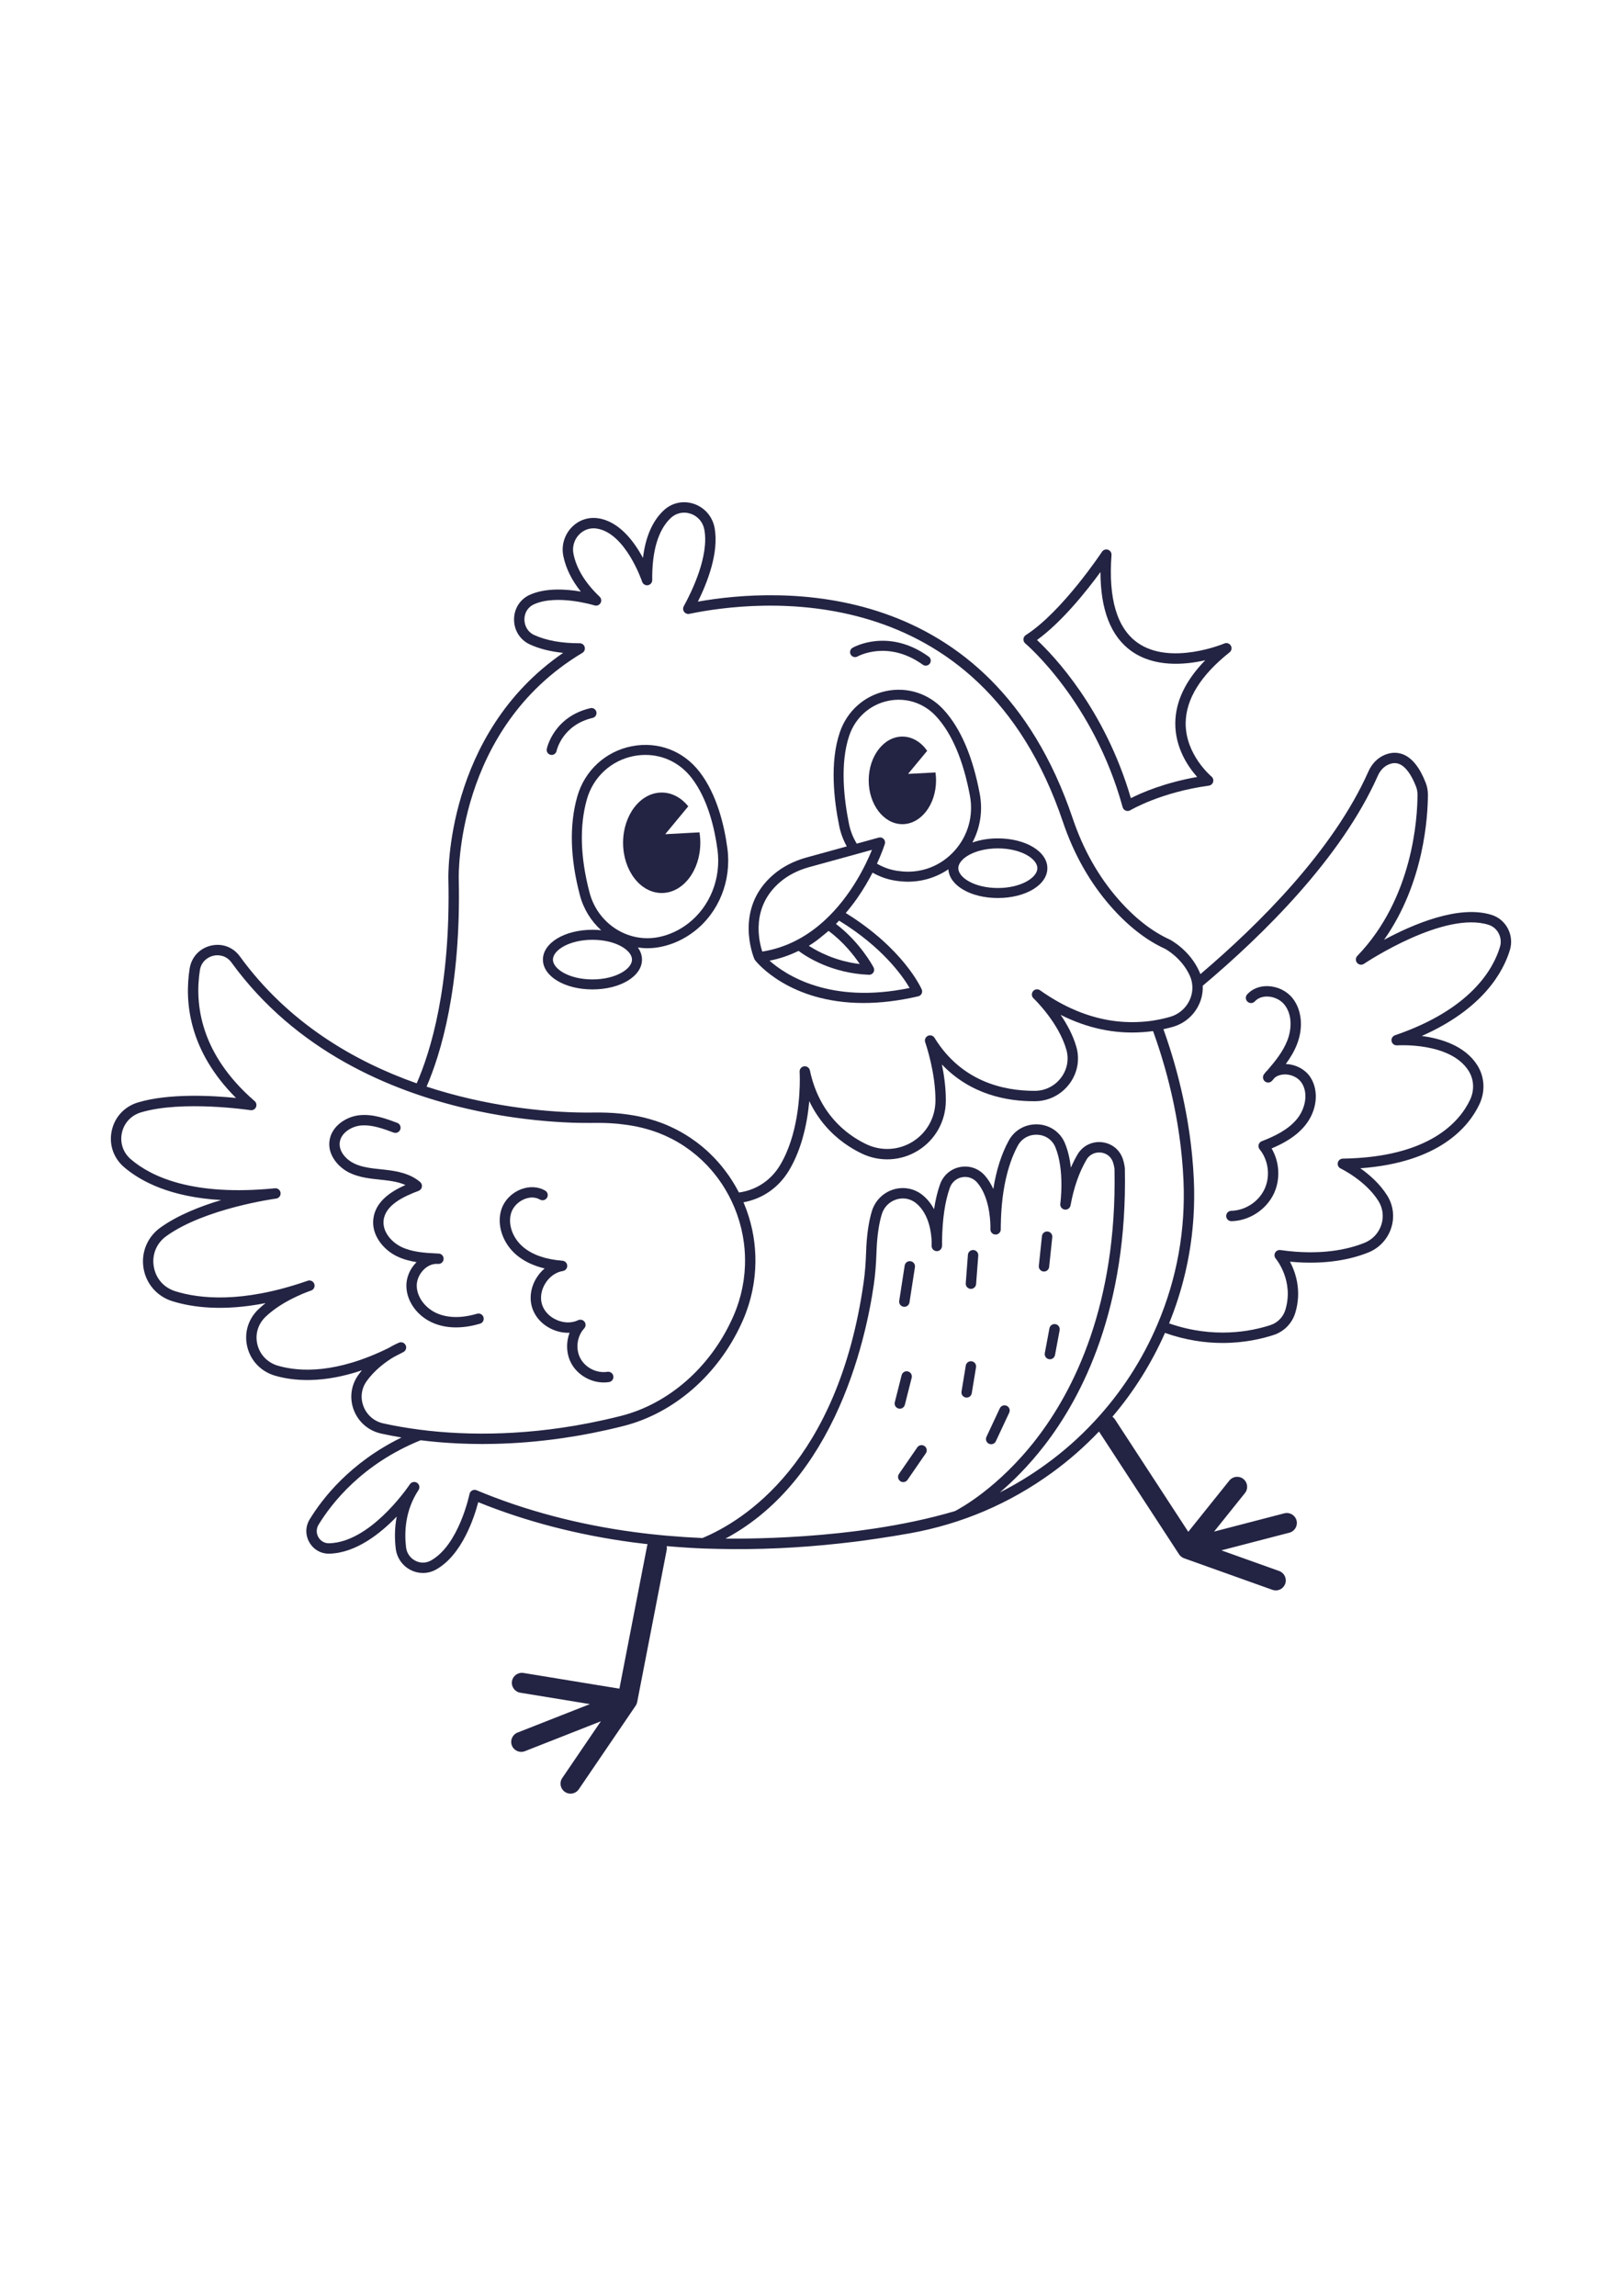 <?xml version="1.0" encoding="utf-8"?>
<!-- Generator: Adobe Illustrator 27.5.0, SVG Export Plug-In . SVG Version: 6.00 Build 0)  -->
<svg xmlns="http://www.w3.org/2000/svg" xmlns:xlink="http://www.w3.org/1999/xlink" viewBox="0 0 500 500" width="595" height="842" preserveAspectRatio="xMidYMid meet" data-scaled="true">
<g id="BACKGROUND">
	<rect style="fill:#FFFFFF;" width="500" height="500"/>
</g>
<g id="OBJECTS">
	<g>
		<path style="fill:#232343;" d="M465.447,188.986c1.368-4.519-1.128-9.357-5.565-10.784c-10.12-3.236-24.357,2.881-33.235,7.663
			c12.406-17.573,13.511-38.217,13.521-44.763c0-1.246-0.226-2.465-0.674-3.63c-1.801-4.626-4.102-7.555-6.837-8.706
			c-1.832-0.772-3.853-0.731-5.827,0.111c-2.162,0.904-3.934,2.708-4.993,5.081c-10.786,24.304-33.717,47.117-51.804,62.483
			c-0.089-0.241-0.181-0.482-0.286-0.719c-2.977-6.721-8.885-9.807-9.202-9.968c-5.473-2.488-10.798-6.665-15.827-12.415
			c-6.098-6.973-10.818-15.34-14.031-24.87c-25.365-75.115-91.142-71.169-115.551-66.832c3.037-6.129,6.517-15.228,5.147-22.73
			c-0.639-3.496-3.119-6.345-6.474-7.435c-3.306-1.075-6.782-0.281-9.299,2.12c-3.42,3.262-5.532,8.151-6.308,14.583
			c-2.681-5.005-7.298-11.297-13.88-12.24c-3.053-0.438-6.035,0.613-8.177,2.881c-2.198,2.327-3.132,5.591-2.497,8.731
			c0.765,3.786,2.576,7.468,5.4,10.994c-4.413-0.763-10.804-1.235-15.749,1c-2.979,1.347-4.832,4.251-4.837,7.577
			c-0.004,3.384,1.878,6.344,4.912,7.725c2.921,1.33,6.348,2.192,10.232,2.579c-36.445,25.026-35.4,69.143-35.385,69.585
			c0.754,33.333-5.541,53.447-9.772,63.084c-19.223-6.781-39.601-18.601-54.52-39.143c-2.077-2.859-5.507-4.117-8.95-3.287
			c-3.473,0.838-5.971,3.548-6.521,7.072c-1.61,10.323-0.259,25.301,14.3,39.863c-7.163-0.724-20.593-1.505-30.222,1.379
			c-4.173,1.249-7.199,4.521-8.096,8.752c-0.89,4.201,0.537,8.386,3.817,11.196c5.195,4.45,14.326,9.234,29.927,10.138
			c-6.373,1.895-13.405,4.648-18.775,8.511c-3.968,2.855-5.949,7.622-5.17,12.443c0.78,4.828,4.169,8.736,8.843,10.197
			c6.085,1.902,15.544,3.211,28.781,0.606c-0.802,0.628-1.58,1.301-2.314,2.015c-3.119,3.036-4.352,7.354-3.3,11.548
			c1.074,4.282,4.276,7.576,8.566,8.813c5.824,1.679,14.722,2.397,26.758-1.662c-0.396,0.476-0.782,0.973-1.153,1.492
			c-2.233,3.125-2.74,7.146-1.356,10.757c1.408,3.674,4.539,6.377,8.375,7.228c1.839,0.408,3.963,0.828,6.337,1.226
			c-15.834,7.71-24.446,18.878-28.309,25.224c-1.35,2.219-1.379,4.883-0.077,7.126c1.296,2.234,3.639,3.543,6.191,3.452
			c8.123-0.224,15.611-6.134,20.723-11.435c-0.722,3.713-0.637,7.162-0.303,9.9c0.34,2.82,2.052,5.276,4.581,6.57
			c1.197,0.613,2.498,0.919,3.796,0.919c1.372,0,2.739-0.342,3.975-1.023c8.088-4.46,11.865-16.191,13.071-20.802
			c14.623,5.934,30.618,10.097,47.577,12.381c1.528,0.207,3.084,0.392,4.648,0.569c-0.075,0.183-0.135,0.376-0.174,0.577
			l-8.531,43.951l-29.575-4.841c-1.684-0.269-3.265,0.866-3.54,2.545c-0.275,1.68,0.864,3.265,2.544,3.54l21.47,3.514l-22.298,8.77
			c-1.584,0.623-2.363,2.413-1.74,3.997c0.623,1.584,2.412,2.362,3.997,1.741l23.425-9.214l-11.9,17.482
			c-0.958,1.408-0.594,3.325,0.814,4.283c0.531,0.362,1.134,0.535,1.732,0.535c0.986,0,1.955-0.472,2.551-1.348l17.523-25.743
			c0.016-0.023,0.026-0.049,0.041-0.072c0.042-0.066,0.079-0.135,0.116-0.205c0.046-0.085,0.09-0.17,0.127-0.258
			c0.028-0.066,0.052-0.134,0.076-0.203c0.034-0.101,0.064-0.202,0.088-0.305c0.008-0.036,0.023-0.068,0.03-0.105l9.1-46.889
			c0.077-0.395,0.069-0.785-0.002-1.158c3.787,0.332,7.652,0.585,11.572,0.748c0.097,0.004,0.196,0.004,0.294,0.007
			c0.783,0.03,2.243,0.076,4.262,0.108c12.111,0.273,24.559-0.29,37.229-1.687c1.34-0.143,2.696-0.3,4.061-0.466
			c0.82-0.102,1.639-0.204,2.461-0.312c1.548-0.204,3.108-0.425,4.675-0.662c3.473-0.511,6.955-1.061,10.453-1.694
			c15.947-2.88,30.659-9.152,43.723-18.641c5.196-3.754,10.067-8.041,14.531-12.721l24.683,37.843
			c0.003,0.004,0.007,0.008,0.01,0.012c0.119,0.18,0.26,0.343,0.414,0.495c0.037,0.036,0.075,0.07,0.113,0.104
			c0.144,0.129,0.299,0.246,0.467,0.346c0.02,0.012,0.038,0.027,0.058,0.038c0.153,0.087,0.313,0.163,0.482,0.223l27.232,9.73
			c0.343,0.122,0.693,0.181,1.038,0.181c1.265,0,2.452-0.786,2.903-2.046c0.573-1.604-0.263-3.367-1.865-3.94l-17.806-6.362
			l20.958-5.447c1.648-0.427,2.636-2.111,2.207-3.759c-0.428-1.648-2.113-2.641-3.759-2.208l-21.657,5.628l9.514-11.87
			c1.065-1.329,0.851-3.268-0.478-4.333c-1.329-1.065-3.267-0.851-4.333,0.478l-12.661,15.796l-22.614-34.67
			c-0.211-0.323-0.476-0.585-0.77-0.799c6.649-7.814,12.074-16.486,16.202-25.832c6.466,2.284,12.497,3.099,17.755,3.099
			c6.766,0,12.258-1.316,15.766-2.469c3.2-1.042,5.693-3.607,6.668-6.864c2.026-6.781,0.073-12.447-1.657-15.721
			c11.339,1.088,19.335-0.885,24.183-2.843c3.345-1.349,5.904-4.092,7.019-7.525c1.096-3.372,0.652-7.018-1.217-10.004
			c-2.316-3.695-5.604-6.519-8.296-8.412c24.487-1.773,33.469-12.898,36.685-19.672c1.884-3.945,1.66-8.447-0.601-12.046
			c-3.853-6.115-11.361-8.302-17.152-9.049C457.333,207.074,463.473,195.535,465.447,188.986z M144.891,234.833
			c-4.586-1.061-9.083-2.313-13.396-3.727c4.347-10.016,10.68-30.565,9.92-64.187c-0.014-0.458-1.042-46.088,38.098-69.487
			c0.618-0.369,0.913-1.107,0.72-1.801c-0.193-0.694-0.796-1.169-1.546-1.172c-5.532,0.019-10.275-0.834-13.992-2.527
			c-2.243-1.021-3.04-3.154-3.038-4.809c0.003-2.087,1.107-3.83,2.956-4.666c7.093-3.207,18.532,0.303,18.647,0.339
			c0.71,0.222,1.48-0.076,1.856-0.716c0.377-0.641,0.262-1.458-0.277-1.97c-4.43-4.21-7.142-8.65-8.061-13.195
			c-0.429-2.123,0.202-4.329,1.687-5.901c1.42-1.503,3.386-2.199,5.398-1.911c8.965,1.285,14.032,16.247,14.082,16.398
			c0.248,0.749,1.004,1.205,1.785,1.074c0.778-0.131,1.344-0.81,1.333-1.599c-0.123-8.831,1.83-15.425,5.65-19.068
			c1.652-1.576,3.934-2.098,6.102-1.393c2.269,0.737,3.883,2.594,4.316,4.968c1.49,8.157-3.947,19.208-6.354,23.58
			c-0.301,0.547-0.256,1.219,0.115,1.721c0.37,0.503,1,0.74,1.611,0.616c20.498-4.257,89.382-12.21,115.148,64.091
			c3.348,9.93,8.278,18.662,14.654,25.954c5.332,6.094,11.022,10.542,16.84,13.187c0.051,0.027,5.168,2.731,7.671,8.382
			c0.354,0.808,0.586,1.648,0.686,2.499c0,0.003,0.001,0.007,0.001,0.01c0.557,4.457-2.345,8.782-6.753,10.061
			c-1.456,0.426-2.98,0.775-4.552,1.039c-1.351,0.247-2.793,0.419-4.301,0.511c-6.652,0.455-13.258-0.652-19.747-3.299
			c-0.176-0.072-0.352-0.154-0.528-0.228c-0.471-0.198-0.942-0.396-1.412-0.611c-3.234-1.478-6.437-3.34-9.598-5.584
			c-0.685-0.484-1.626-0.36-2.159,0.286c-0.534,0.647-0.478,1.595,0.127,2.174c0.319,0.305,7.821,7.548,10.164,15.94
			c0.821,2.945,0.216,6.058-1.66,8.541c-1.931,2.556-4.859,4.032-8.034,4.05c-0.074,0-0.147,0-0.222,0
			c-9.497,0-22.46-2.861-30.751-16.343c-0.427-0.695-1.309-0.954-2.046-0.605c-0.737,0.349-1.094,1.2-0.827,1.971
			c0.328,0.948,3.202,9.51,3.163,18.018c-0.027,5.182-2.653,9.901-7.024,12.623c-4.362,2.716-9.745,2.992-14.394,0.738
			c-6.334-3.073-14.474-9.505-17.294-22.707c-0.175-0.82-0.954-1.368-1.785-1.25c-0.311,0.043-0.591,0.174-0.815,0.365
			c-0.374,0.318-0.595,0.802-0.561,1.325v0c0,0,0,0,0,0c0.002,0.037,0.053,0.872,0.057,2.279c0.013,5.024-0.574,17.329-6.112,26.541
			c-0.335,0.556-0.698,1.084-1.08,1.592c-0.028,0.038-0.055,0.077-0.083,0.114c-0.369,0.482-0.762,0.938-1.172,1.374
			c-0.049,0.052-0.096,0.106-0.146,0.158c-0.404,0.419-0.828,0.814-1.267,1.187c-0.064,0.054-0.127,0.11-0.192,0.163
			c-0.439,0.362-0.894,0.701-1.364,1.017c-0.072,0.048-0.145,0.096-0.217,0.144c-0.474,0.308-0.963,0.594-1.465,0.853
			c-0.074,0.038-0.149,0.074-0.223,0.111c-0.512,0.255-1.035,0.487-1.572,0.69c-0.067,0.025-0.135,0.048-0.202,0.072
			c-0.553,0.201-1.116,0.379-1.692,0.524c-0.048,0.012-0.097,0.021-0.145,0.033c-0.601,0.146-1.212,0.265-1.834,0.347
			c-0.001,0-0.003,0-0.004,0c-0.05-0.098-0.093-0.198-0.144-0.295c-0.178-0.34-0.373-0.666-0.558-1
			c-0.124-0.224-0.247-0.449-0.375-0.671c-0.229-0.397-0.464-0.789-0.704-1.177c-0.16-0.26-0.324-0.517-0.49-0.773
			c-0.234-0.363-0.468-0.726-0.711-1.081c-0.207-0.302-0.424-0.597-0.638-0.893c-0.353-0.489-0.714-0.971-1.085-1.444
			c-0.284-0.362-0.568-0.724-0.863-1.076c-0.207-0.248-0.42-0.489-0.632-0.731c-0.299-0.343-0.602-0.682-0.911-1.016
			c-0.199-0.214-0.398-0.426-0.6-0.636c-0.383-0.397-0.774-0.785-1.171-1.167c-0.136-0.131-0.268-0.265-0.406-0.394
			c-1.138-1.068-2.331-2.071-3.573-3.011c-0.09-0.068-0.182-0.135-0.272-0.202c-0.561-0.418-1.132-0.823-1.712-1.213
			c-0.075-0.051-0.15-0.102-0.225-0.152c-1.956-1.3-4.018-2.444-6.173-3.417c-0.188-0.085-0.377-0.166-0.566-0.249
			c-0.24-0.104-0.477-0.216-0.719-0.316c-0.332-0.141-0.671-0.267-1.008-0.398c-0.105-0.041-0.21-0.084-0.315-0.124
			c-0.606-0.229-1.212-0.443-1.815-0.634c-0.594-0.196-1.196-0.373-1.801-0.545c-1.148-0.33-2.32-0.633-3.533-0.869
			c-1.814-0.358-3.75-0.645-5.755-0.853c0,0,0,0-0.001,0c-0.001,0-0.003,0-0.004-0.001c-0.016-0.002-0.034-0.003-0.05-0.004
			c-0.559-0.057-1.132-0.105-1.715-0.146c-0.182-0.013-0.371-0.022-0.556-0.033c-0.433-0.027-0.872-0.051-1.321-0.069
			c-0.211-0.009-0.427-0.015-0.642-0.022c-0.445-0.014-0.898-0.024-1.359-0.031c-0.221-0.003-0.442-0.006-0.666-0.007
			c-0.156-0.001-0.304-0.005-0.462-0.005c-0.482,0-0.973,0.004-1.474,0.012c-0.002,0-0.004,0-0.006,0c-0.007,0-0.014,0-0.021,0
			c-0.25,0.004-0.536,0.007-0.823,0.009c-0.24,0.002-0.493,0.003-0.759,0.003c-0.153,0-0.307,0-0.467,0
			c-0.772-0.003-1.642-0.013-2.603-0.035c-0.018,0-0.037-0.001-0.055-0.001c-0.617-0.015-1.272-0.035-1.961-0.06
			c-0.05-0.002-0.1-0.004-0.15-0.006c-0.623-0.024-1.277-0.053-1.955-0.088c-0.121-0.006-0.239-0.012-0.362-0.018
			c-0.333-0.018-0.674-0.037-1.02-0.058c-0.486-0.029-0.977-0.06-1.487-0.095c-0.219-0.015-0.446-0.033-0.669-0.049
			c-0.588-0.043-1.184-0.089-1.8-0.141c-0.069-0.006-0.135-0.011-0.204-0.017C161.882,237.971,153.789,236.885,144.891,234.833z
			 M112.049,329.638c-1.013-2.644-0.659-5.47,0.972-7.751c2.569-3.596,6.025-6.064,8.414-7.477c0.961-0.476,1.94-0.981,2.933-1.515
			c0.749-0.403,1.051-1.322,0.688-2.091c-0.363-0.769-1.264-1.117-2.051-0.799c-0.126,0.052-1.405,0.584-3.206,1.646
			c-16.107,7.925-27.364,7.414-34.1,5.471c-3.182-0.917-5.556-3.353-6.349-6.517c-0.772-3.076,0.136-6.245,2.428-8.478
			c4.766-4.64,11.905-7.386,13.679-8.02c0.147-0.051,0.294-0.102,0.441-0.154c0.828-0.289,1.269-1.19,0.989-2.021
			c-0.279-0.831-1.176-1.279-2.01-1.01c-0.053,0.017-0.272,0.089-0.626,0.217c-19.644,6.735-32.7,5.37-40.216,3.023
			c-3.563-1.114-6.045-3.976-6.64-7.655c-0.594-3.671,0.857-7.161,3.88-9.336c11.948-8.595,33.617-11.531,33.834-11.56
			c0.866-0.113,1.48-0.901,1.38-1.769c-0.1-0.868-0.882-1.502-1.747-1.408c-25.165,2.497-38.037-3.481-44.406-8.938
			c-2.377-2.036-3.412-5.065-2.768-8.103c0.65-3.068,2.849-5.442,5.884-6.351c12.746-3.815,33.548-0.712,33.756-0.68
			c0.7,0.104,1.394-0.264,1.693-0.911c0.299-0.646,0.134-1.412-0.404-1.879c-16.869-14.634-18.49-30.017-16.881-40.345
			c0.413-2.653,2.395-4.04,4.11-4.455c1.695-0.408,4.057-0.082,5.61,2.057c19.835,27.311,48.973,39.609,72.777,45.107
			c0.019,0.004,0.037,0.009,0.056,0.014c0.039,0.009,0.076,0.016,0.115,0.025c2.145,0.493,4.246,0.931,6.293,1.32
			c0.132,0.025,0.265,0.051,0.396,0.076c0.901,0.169,1.791,0.328,2.67,0.478c0.272,0.047,0.542,0.092,0.812,0.137
			c0.775,0.129,1.545,0.253,2.3,0.369c0.397,0.061,0.784,0.116,1.175,0.173c0.378,0.055,0.753,0.109,1.126,0.16
			c0.904,0.126,1.789,0.242,2.659,0.35c0.059,0.007,0.12,0.015,0.179,0.022c9.158,1.123,16.322,1.271,20.161,1.236
			c0.255-0.002,0.497-0.004,0.72-0.008c0.015,0,0.035,0,0.05-0.001c0.046-0.001,0.089,0,0.135-0.001
			c2.534-0.037,4.781,0.038,6.853,0.215c0.294,0.025,0.596,0.046,0.882,0.075c0.054,0.006,0.105,0.014,0.159,0.02
			c1.807,0.191,3.593,0.456,5.311,0.795c1.114,0.22,2.206,0.499,3.287,0.806c0.492,0.142,0.989,0.277,1.469,0.438
			c0.055,0.017,0.109,0.038,0.164,0.055c0.582,0.191,1.161,0.388,1.732,0.605c0.073,0.028,0.144,0.058,0.217,0.086
			c0.56,0.216,1.112,0.447,1.66,0.687c0.177,0.077,0.354,0.154,0.53,0.234c0.597,0.271,1.189,0.553,1.771,0.852
			c0.038,0.019,0.077,0.037,0.114,0.057c1.341,0.694,2.641,1.46,3.894,2.296c0.032,0.021,0.062,0.043,0.094,0.064
			c0.562,0.377,1.114,0.77,1.657,1.175c0.103,0.077,0.205,0.155,0.307,0.232c0.478,0.363,0.947,0.738,1.408,1.122
			c0.114,0.095,0.229,0.187,0.341,0.283c0.49,0.417,0.971,0.846,1.442,1.286c0.06,0.057,0.124,0.11,0.184,0.167
			c0.512,0.484,1.012,0.984,1.5,1.496c0.167,0.175,0.327,0.357,0.491,0.535c0.304,0.329,0.605,0.662,0.898,1.002
			c0.217,0.252,0.43,0.509,0.641,0.766c0.225,0.274,0.448,0.551,0.667,0.832c0.229,0.294,0.457,0.589,0.679,0.89
			c0.181,0.245,0.356,0.496,0.533,0.746c0.237,0.336,0.476,0.67,0.704,1.014c0.06,0.091,0.116,0.185,0.175,0.276
			c0.567,0.871,1.102,1.767,1.607,2.684c0.075,0.136,0.154,0.27,0.227,0.408c0.239,0.445,0.467,0.898,0.691,1.354
			c0.079,0.159,0.157,0.319,0.234,0.479c0.271,0.566,0.528,1.137,0.772,1.712c0.064,0.15,0.127,0.3,0.189,0.451
			c0.238,0.577,0.463,1.159,0.675,1.743c0.05,0.139,0.1,0.278,0.148,0.417c0.212,0.606,0.412,1.216,0.597,1.829
			c0.034,0.112,0.066,0.224,0.099,0.335c0.188,0.645,0.363,1.293,0.52,1.945c0.018,0.075,0.035,0.151,0.053,0.226
			c0.161,0.687,0.308,1.376,0.435,2.068c0.007,0.04,0.014,0.079,0.021,0.119c0.131,0.724,0.244,1.449,0.337,2.177
			c0.001,0.01,0.002,0.02,0.004,0.03c0.286,2.259,0.391,4.535,0.314,6.808c0,0.011-0.001,0.022-0.002,0.033
			c-0.026,0.74-0.071,1.48-0.136,2.219c-0.005,0.062-0.014,0.123-0.02,0.184c-0.063,0.687-0.141,1.372-0.237,2.056
			c-0.021,0.148-0.049,0.295-0.072,0.442c-0.091,0.597-0.188,1.194-0.305,1.788c-0.056,0.285-0.126,0.568-0.188,0.852
			c-0.099,0.458-0.196,0.916-0.311,1.371c-0.127,0.5-0.273,0.996-0.418,1.492c-0.07,0.242-0.132,0.486-0.206,0.726
			c-0.472,1.513-1.029,3.009-1.674,4.482c-0.062,0.141-0.125,0.28-0.188,0.42l-0.207,0.458
			c-6.843,14.991-19.625,26.156-34.193,29.868c-1.506,0.383-2.992,0.735-4.467,1.07c-0.265,0.061-0.531,0.121-0.795,0.18
			c-3.045,0.679-6.024,1.264-8.927,1.759c-0.086,0.015-0.172,0.03-0.258,0.044c-10.639,1.798-20.284,2.432-28.648,2.417
			c-0.118,0-0.234-0.001-0.351-0.001c-2.219-0.009-4.344-0.064-6.375-0.155c-0.241-0.011-0.48-0.022-0.719-0.034
			c-0.844-0.042-1.672-0.089-2.48-0.142c-0.133-0.009-0.27-0.016-0.401-0.025c-0.895-0.061-1.763-0.13-2.613-0.204
			c-0.238-0.021-0.474-0.042-0.709-0.063c-0.802-0.073-1.592-0.149-2.352-0.231c-0.039-0.004-0.08-0.008-0.118-0.012
			c-0.906-0.098-1.782-0.202-2.625-0.31c-0.003,0-0.006,0-0.008,0c-4.569-0.579-8.442-1.297-11.516-1.979
			C115.346,334.27,113.073,332.307,112.049,329.638z M288.729,281.807c0.85,0.047,1.591-0.633,1.649-1.495
			c0.006-0.093,0.039-0.662,0.014-1.549c0.099-6.767,0.906-12.308,2.403-16.485c0.614-1.715,2.035-2.933,3.801-3.259
			c1.738-0.322,3.475,0.297,4.64,1.656c3.566,4.159,4.028,10.897,4.071,13.385c-0.003,0.342-0.005,0.687-0.005,1.033
			c0,0.869,0.694,1.58,1.563,1.6c0.012,0,0.024,0,0.037,0c0.852,0,1.557-0.67,1.596-1.526c0.004-0.083,0.022-0.537,0.01-1.258
			c0.164-12.667,2.936-20.385,5.274-24.664c1.188-2.175,3.504-3.45,6.028-3.311c2.507,0.132,4.564,1.558,5.504,3.815
			c2.948,7.075,1.549,17.345,1.535,17.447c-0.121,0.863,0.47,1.664,1.328,1.802c0.868,0.14,1.674-0.437,1.828-1.292
			c0.992-5.458,2.643-10.189,4.906-14.064c1.096-1.878,3.014-2.382,4.437-2.221c1.812,0.2,3.221,1.347,3.769,3.068
			c0.361,1.132,0.436,2.034,0.439,2.034c0.834,41.834-12.613,68.277-24.041,83.089c-11.787,15.279-23.911,21.683-25.158,22.315
			c-8.01,2.373-16.408,4.092-24.598,5.337c-1.625,0.24-3.249,0.476-4.868,0.689c-0.738,0.097-1.472,0.19-2.204,0.28
			c-1.386,0.172-2.767,0.325-4.149,0.477c-14.556,1.553-27.452,1.751-34.91,1.694c14.01-7.499,25.3-20.049,33.619-37.403
			c7.79-16.249,10.953-32.739,12.145-41.121c0.407-2.863,0.664-6.013,0.786-9.63c0.161-4.818,0.717-8.806,1.653-11.855
			c0.674-2.198,2.388-3.9,4.583-4.552c2.138-0.634,4.339-0.185,6.038,1.233c4.05,3.379,4.666,9.334,4.738,11.852
			c-0.005,0.423-0.008,0.85-0.008,1.281C287.182,281.072,287.867,281.779,288.729,281.807z M322.376,347.523
			c-4.523,3.285-9.253,6.165-14.164,8.648c4.156-3.542,8.941-8.285,13.718-14.453c11.797-15.233,25.681-42.389,24.822-85.332
			c-0.008-0.132-0.095-1.33-0.586-2.87c-0.929-2.916-3.407-4.938-6.466-5.276c-3.09-0.345-5.987,1.109-7.552,3.787
			c-0.741,1.269-1.42,2.619-2.037,4.046c-0.295-2.54-0.854-5.179-1.844-7.556c-1.404-3.37-4.58-5.584-8.288-5.78
			c-3.781-0.19-7.221,1.707-9.004,4.973c-2.271,4.157-3.866,9.159-4.775,14.949c-0.649-1.441-1.477-2.834-2.536-4.068
			c-1.916-2.233-4.778-3.253-7.648-2.718c-2.9,0.535-5.23,2.526-6.233,5.325c-0.798,2.229-1.414,4.794-1.846,7.68
			c-0.835-1.543-1.95-3.019-3.436-4.259c-2.5-2.086-5.86-2.777-8.998-1.843c-3.224,0.957-5.74,3.455-6.73,6.68
			c-1.018,3.319-1.621,7.588-1.791,12.686c-0.117,3.501-0.365,6.538-0.756,9.288c-7.906,55.598-37.14,73.572-49.702,78.798
			c-7.283-0.323-14.38-0.94-21.097-1.849c-17.357-2.337-33.677-6.67-48.509-12.878c-0.44-0.185-0.943-0.163-1.367,0.062
			c-0.423,0.224-0.724,0.626-0.819,1.096c-0.032,0.158-3.277,15.741-11.927,20.51c-1.492,0.825-3.229,0.847-4.767,0.058
			c-1.58-0.809-2.65-2.344-2.863-4.108c-0.559-4.577-0.346-11.361,3.841-17.692c0.485-0.734,0.287-1.721-0.443-2.211
			c-0.273-0.184-0.583-0.271-0.889-0.271c-0.512,0-1.015,0.246-1.325,0.701c-1.24,1.826-12.472,17.853-24.867,18.195
			c-1.403,0.034-2.637-0.656-3.336-1.859c-0.704-1.214-0.688-2.656,0.043-3.857c4.024-6.611,13.445-18.739,31.465-26.033
			c0.034,0.004,0.071,0.008,0.105,0.012c0.74,0.091,1.494,0.178,2.269,0.261c0.148,0.016,0.29,0.033,0.44,0.049
			c0.787,0.082,1.595,0.159,2.416,0.231c0.354,0.031,0.717,0.06,1.079,0.089c0.534,0.043,1.074,0.084,1.622,0.122
			c0.387,0.027,0.771,0.054,1.166,0.079c0.868,0.054,1.748,0.104,2.648,0.145c0.251,0.011,0.512,0.019,0.766,0.029
			c0.767,0.031,1.546,0.057,2.335,0.078c0.309,0.008,0.618,0.015,0.93,0.021c1.006,0.021,2.024,0.034,3.064,0.036
			c0.031,0,0.06,0.001,0.091,0.001c0.055,0,0.109,0.001,0.165,0.001c1.105,0,2.236-0.016,3.379-0.039
			c0.114-0.002,0.228-0.005,0.342-0.007c6.351-0.142,13.27-0.663,20.673-1.726c0.045-0.006,0.09-0.013,0.135-0.019
			c2.941-0.425,5.957-0.935,9.045-1.542c0.094-0.018,0.188-0.036,0.282-0.054c1.465-0.29,2.946-0.604,4.442-0.939
			c0.227-0.051,0.456-0.104,0.684-0.156c1.502-0.342,3.014-0.7,4.546-1.09c15.493-3.942,29.068-15.77,36.311-31.638
			c0-0.001,0.001-0.002,0.001-0.002c0.073-0.161,0.145-0.323,0.217-0.485l0.195-0.432c0.339-0.772,0.651-1.552,0.945-2.337
			c0.089-0.236,0.164-0.476,0.249-0.713c0.188-0.528,0.375-1.057,0.543-1.59c0.121-0.383,0.227-0.768,0.337-1.152
			c0.11-0.382,0.222-0.764,0.322-1.148c0.123-0.474,0.231-0.95,0.339-1.426c0.065-0.289,0.132-0.578,0.191-0.868
			c0.112-0.546,0.211-1.093,0.303-1.642c0.036-0.213,0.071-0.426,0.104-0.639c0.094-0.61,0.174-1.221,0.243-1.833
			c0.016-0.141,0.03-0.283,0.045-0.424c0.069-0.674,0.125-1.348,0.164-2.023c0.003-0.062,0.006-0.124,0.009-0.186
			c0.288-5.36-0.37-10.743-1.975-15.925c-0.005-0.015-0.009-0.031-0.014-0.046c-0.202-0.65-0.424-1.296-0.656-1.939
			c-0.048-0.132-0.092-0.264-0.141-0.396c-0.218-0.588-0.452-1.171-0.695-1.753c-0.045-0.107-0.082-0.215-0.128-0.322
			c0.028-0.005,0.054-0.014,0.082-0.02c0.639-0.118,1.267-0.269,1.885-0.445c0.108-0.031,0.215-0.061,0.322-0.093
			c0.607-0.183,1.203-0.393,1.787-0.63c0.097-0.04,0.193-0.082,0.29-0.123c0.594-0.253,1.177-0.527,1.743-0.834
			c0.051-0.028,0.101-0.059,0.152-0.088c0.561-0.311,1.107-0.648,1.636-1.012c0.045-0.031,0.091-0.058,0.135-0.089
			c0.529-0.369,1.036-0.77,1.53-1.19c0.081-0.069,0.164-0.137,0.244-0.207c0.474-0.416,0.929-0.856,1.366-1.318
			c0.081-0.085,0.16-0.172,0.24-0.259c0.435-0.474,0.852-0.968,1.247-1.487c0.056-0.073,0.108-0.15,0.163-0.224
			c0.41-0.554,0.802-1.125,1.164-1.726c0.78-1.297,1.469-2.642,2.077-4.013c0.406-0.914,0.775-1.84,1.112-2.77
			c0.337-0.93,0.641-1.865,0.916-2.798c1.236-4.198,1.871-8.354,2.187-11.855c2.845,5.981,6.835,10.12,10.8,12.971
			c1.802,1.296,3.599,2.325,5.28,3.141c5.644,2.737,12.181,2.4,17.482-0.9c5.31-3.306,8.499-9.034,8.532-15.322
			c0.019-3.986-0.542-7.92-1.215-11.19c8.815,9.262,20.088,11.417,28.715,11.332c4.182-0.024,8.035-1.963,10.571-5.321
			c2.481-3.285,3.279-7.414,2.188-11.328c-1.024-3.671-2.926-7.122-4.866-9.967c8.2,4.13,16.626,5.922,25.145,5.34
			c0.72-0.044,1.425-0.111,2.121-0.19c0.198-0.022,0.392-0.047,0.587-0.072c0.208-0.027,0.421-0.047,0.626-0.077
			c0.049,0.135,0.097,0.265,0.147,0.402c0.125,0.346,0.25,0.701,0.376,1.058c0.127,0.36,0.254,0.723,0.382,1.094
			c0.127,0.369,0.255,0.745,0.383,1.125c0.127,0.378,0.254,0.76,0.382,1.149c0.13,0.395,0.259,0.796,0.389,1.201
			c0.126,0.396,0.253,0.797,0.379,1.203c0.129,0.416,0.259,0.837,0.387,1.263c0.126,0.418,0.252,0.842,0.377,1.269
			c0.128,0.435,0.255,0.872,0.381,1.317c0.124,0.435,0.247,0.878,0.369,1.322c0.126,0.456,0.251,0.915,0.375,1.381
			c0.12,0.452,0.239,0.912,0.357,1.373c0.122,0.476,0.244,0.952,0.364,1.437c0.116,0.468,0.229,0.945,0.342,1.421
			c0.118,0.495,0.235,0.989,0.35,1.492c0.111,0.486,0.218,0.982,0.325,1.476c0.111,0.509,0.222,1.016,0.329,1.533
			c0.105,0.505,0.205,1.02,0.306,1.533c0.103,0.522,0.207,1.042,0.306,1.572c0.098,0.526,0.19,1.061,0.284,1.594
			c0.093,0.532,0.189,1.061,0.277,1.6c0.091,0.551,0.174,1.112,0.26,1.67c0.082,0.534,0.167,1.065,0.244,1.606
			c0.083,0.583,0.157,1.177,0.234,1.768c0.069,0.53,0.142,1.056,0.206,1.591c0.075,0.627,0.139,1.265,0.206,1.9
			c0.054,0.511,0.114,1.017,0.163,1.533c0.069,0.719,0.124,1.45,0.182,2.178c0.035,0.443,0.078,0.879,0.109,1.325
			c0.083,1.179,0.153,2.368,0.207,3.568c0.68,15.39-2.019,30.338-8.021,44.432c-0.001,0.002-0.001,0.004-0.002,0.007
			c-4.669,10.992-11.193,21.033-19.393,29.848C332.831,339.151,327.775,343.623,322.376,347.523z M430.022,215.278
			c-0.762,0.26-1.21,1.045-1.05,1.833c0.161,0.788,0.884,1.325,1.683,1.276c0.169-0.012,16.429-1.084,22.064,7.861
			c1.674,2.664,1.831,6.014,0.421,8.967c-3.124,6.579-12.372,17.677-39.208,18.079c-0.744,0.011-1.381,0.534-1.538,1.261
			c-0.158,0.728,0.208,1.467,0.88,1.785c0.076,0.036,7.667,3.673,11.654,10.033c1.365,2.181,1.688,4.848,0.886,7.317
			c-0.822,2.531-2.707,4.552-5.174,5.547c-4.956,2.002-13.48,4.012-25.941,2.235c-0.647-0.093-1.299,0.228-1.621,0.807
			c-0.322,0.578-0.254,1.296,0.171,1.805c0.232,0.278,5.646,6.901,2.998,15.767c-0.674,2.251-2.391,4.022-4.598,4.74
			c-5.818,1.911-17.449,4.301-31.26-0.517c0.081-0.198,0.155-0.399,0.234-0.597c0.174-0.433,0.343-0.867,0.51-1.302
			c0.181-0.47,0.359-0.941,0.534-1.413c0.158-0.429,0.313-0.859,0.466-1.289c0.171-0.481,0.338-0.964,0.501-1.447
			c0.144-0.426,0.285-0.851,0.423-1.278c0.159-0.491,0.313-0.982,0.465-1.475c0.13-0.424,0.259-0.848,0.384-1.273
			c0.146-0.498,0.288-0.998,0.426-1.498c0.117-0.421,0.233-0.843,0.344-1.265c0.134-0.507,0.262-1.016,0.388-1.525
			c0.104-0.419,0.207-0.838,0.306-1.259c0.12-0.513,0.234-1.028,0.346-1.542c0.092-0.42,0.184-0.84,0.271-1.262
			c0.106-0.516,0.205-1.034,0.303-1.552c0.08-0.422,0.161-0.844,0.236-1.267c0.092-0.522,0.176-1.046,0.261-1.57
			c0.068-0.421,0.137-0.841,0.2-1.262c0.078-0.528,0.148-1.057,0.218-1.587c0.056-0.421,0.114-0.842,0.165-1.263
			c0.064-0.534,0.118-1.069,0.174-1.604c0.044-0.419,0.091-0.837,0.129-1.257c0.05-0.544,0.09-1.09,0.132-1.636
			c0.032-0.413,0.067-0.825,0.094-1.239c0.036-0.555,0.06-1.112,0.087-1.669c0.02-0.406,0.045-0.812,0.06-1.219
			c0.021-0.577,0.03-1.155,0.042-1.733c0.008-0.388,0.022-0.776,0.026-1.165c0.006-0.641-0.001-1.285-0.006-1.928
			c-0.003-0.327,0.001-0.652-0.004-0.979c-0.017-0.971-0.046-1.944-0.089-2.918c-0.054-1.219-0.126-2.426-0.21-3.624
			c-0.029-0.405-0.067-0.801-0.098-1.204c-0.062-0.789-0.123-1.578-0.197-2.356c-0.045-0.471-0.099-0.934-0.148-1.401
			c-0.073-0.698-0.144-1.397-0.226-2.085c-0.059-0.493-0.125-0.976-0.188-1.464c-0.084-0.652-0.167-1.306-0.258-1.949
			c-0.07-0.496-0.147-0.984-0.222-1.475c-0.094-0.621-0.188-1.243-0.289-1.855c-0.081-0.493-0.167-0.978-0.251-1.466
			c-0.104-0.597-0.208-1.193-0.317-1.781c-0.09-0.487-0.184-0.966-0.278-1.446c-0.112-0.573-0.224-1.143-0.341-1.707
			c-0.098-0.476-0.199-0.946-0.3-1.416c-0.119-0.553-0.24-1.103-0.363-1.647c-0.105-0.462-0.211-0.918-0.318-1.372
			c-0.126-0.536-0.254-1.067-0.383-1.593c-0.109-0.443-0.219-0.882-0.33-1.318c-0.133-0.522-0.267-1.037-0.402-1.548
			c-0.112-0.421-0.223-0.84-0.337-1.254c-0.139-0.509-0.279-1.01-0.42-1.507c-0.113-0.397-0.225-0.793-0.339-1.183
			c-0.145-0.497-0.29-0.983-0.436-1.467c-0.112-0.37-0.222-0.74-0.334-1.102c-0.152-0.493-0.305-0.973-0.457-1.451
			c-0.106-0.332-0.212-0.667-0.318-0.992c-0.162-0.499-0.324-0.982-0.486-1.464c-0.096-0.285-0.191-0.574-0.287-0.853
			c-0.179-0.523-0.356-1.028-0.534-1.53c-0.077-0.216-0.153-0.44-0.23-0.652c-0.026-0.074-0.053-0.153-0.08-0.227
			c0.086-0.018,0.166-0.045,0.251-0.063c0.936-0.206,1.861-0.433,2.757-0.696c0.36-0.104,0.711-0.225,1.056-0.359
			c0.115-0.045,0.224-0.099,0.336-0.147c0.226-0.096,0.453-0.191,0.671-0.299c0.129-0.064,0.252-0.137,0.378-0.205
			c0.194-0.104,0.389-0.207,0.577-0.321c0.13-0.079,0.253-0.166,0.379-0.249c0.176-0.116,0.352-0.23,0.521-0.354
			c0.125-0.092,0.245-0.19,0.366-0.287c0.16-0.126,0.32-0.252,0.473-0.385c0.12-0.104,0.233-0.214,0.349-0.323
			c0.145-0.136,0.29-0.272,0.428-0.414c0.112-0.115,0.218-0.234,0.325-0.353c0.132-0.146,0.262-0.292,0.386-0.444
			c0.102-0.124,0.199-0.252,0.296-0.379c0.118-0.155,0.234-0.312,0.345-0.472c0.091-0.132,0.178-0.267,0.265-0.402
			c0.105-0.164,0.206-0.329,0.303-0.498c0.08-0.139,0.157-0.281,0.232-0.423c0.09-0.171,0.176-0.344,0.258-0.52
			c0.069-0.146,0.135-0.294,0.197-0.443c0.075-0.178,0.145-0.358,0.212-0.539c0.056-0.152,0.11-0.304,0.161-0.458
			c0.06-0.184,0.113-0.37,0.164-0.556c0.043-0.157,0.086-0.314,0.122-0.473c0.044-0.188,0.08-0.378,0.115-0.569
			c0.029-0.161,0.06-0.322,0.083-0.485c0.027-0.192,0.045-0.386,0.063-0.58c0.015-0.165,0.032-0.328,0.041-0.494
			c0.01-0.196,0.009-0.392,0.01-0.589c0-0.166,0.004-0.332-0.003-0.499c-0.002-0.04,0.001-0.08-0.001-0.12
			c18.537-15.584,42.702-39.301,53.999-64.758c0.724-1.624,1.898-2.842,3.314-3.434c1.204-0.515,2.298-0.548,3.342-0.11
			c1.88,0.791,3.642,3.183,5.094,6.912c0.304,0.79,0.459,1.623,0.459,2.473c-0.011,7.162-1.382,31.914-18.554,49.725
			c-0.567,0.588-0.597,1.507-0.073,2.134c0.524,0.628,1.438,0.757,2.117,0.304c1.006-0.67,24.798-16.377,38.447-12.014
			c2.784,0.896,4.345,3.951,3.479,6.813C460.356,194.789,453.456,207.272,430.022,215.278z"/>
		<path style="fill:#232343;" d="M278.529,298.943c0.082,0.013,0.165,0.019,0.247,0.019c0.776,0,1.456-0.564,1.578-1.355
			l1.685-10.869c0.135-0.873-0.463-1.691-1.336-1.825c-0.875-0.134-1.69,0.464-1.825,1.336l-1.685,10.869
			C277.058,297.99,277.656,298.807,278.529,298.943z"/>
		<path style="fill:#232343;" d="M299.175,293.43c0.041,0.004,0.082,0.005,0.124,0.005c0.828,0,1.529-0.638,1.592-1.478l0.669-8.776
			c0.067-0.881-0.592-1.65-1.473-1.716c-0.874-0.087-1.65,0.591-1.716,1.473l-0.669,8.776
			C297.634,292.595,298.294,293.364,299.175,293.43z"/>
		<path style="fill:#232343;" d="M321.652,288.084c0.057,0.006,0.113,0.009,0.17,0.009c0.808,0,1.502-0.61,1.588-1.432l0.963-9.149
			c0.093-0.879-0.545-1.666-1.423-1.758c-0.878-0.096-1.666,0.544-1.758,1.423l-0.963,9.149
			C320.137,287.205,320.774,287.991,321.652,288.084z"/>
		<path style="fill:#232343;" d="M297.717,326.92c0.088,0.014,0.176,0.021,0.262,0.021c0.769,0,1.447-0.556,1.576-1.34l1.319-8.009
			c0.144-0.872-0.446-1.695-1.318-1.838c-0.873-0.138-1.695,0.447-1.838,1.319l-1.32,8.009
			C296.255,325.954,296.845,326.777,297.717,326.92z"/>
		<path style="fill:#232343;" d="M277.381,330.362c0.716,0,1.367-0.483,1.549-1.207l2.109-8.335
			c0.217-0.856-0.301-1.726-1.158-1.943c-0.86-0.222-1.727,0.302-1.943,1.158l-2.109,8.335c-0.217,0.856,0.301,1.726,1.158,1.943
			C277.12,330.347,277.252,330.362,277.381,330.362z"/>
		<path style="fill:#232343;" d="M284.989,341.874c-0.725-0.503-1.723-0.318-2.225,0.409l-5.647,8.193
			c-0.501,0.728-0.318,1.724,0.409,2.226c0.278,0.191,0.594,0.282,0.907,0.282c0.508,0,1.008-0.242,1.319-0.691l5.645-8.193
			C285.9,343.371,285.717,342.375,284.989,341.874z"/>
		<path style="fill:#232343;" d="M304.855,341.165c0.22,0.102,0.451,0.15,0.677,0.15c0.601,0,1.178-0.34,1.45-0.921l4.119-8.796
			c0.374-0.8,0.03-1.752-0.771-2.127c-0.797-0.372-1.751-0.03-2.127,0.771l-4.119,8.796
			C303.71,339.837,304.055,340.789,304.855,341.165z"/>
		<path style="fill:#232343;" d="M323.502,305.584l-1.43,7.654c-0.161,0.868,0.41,1.704,1.279,1.865
			c0.099,0.018,0.198,0.027,0.295,0.027c0.755,0,1.427-0.537,1.57-1.306l1.43-7.652c0.163-0.868-0.409-1.704-1.278-1.866
			C324.509,304.151,323.665,304.714,323.502,305.584z"/>
		<path style="fill:#232343;" d="M232.539,191.774c0.005,0.012,0.013,0.031,0.014,0.034c0.018,0.04,0.048,0.07,0.068,0.108
			c0.04,0.073,0.073,0.149,0.125,0.216c0.505,0.649,10.589,13.199,33.44,13.199c5.003,0,10.622-0.603,16.883-2.063
			c0.445-0.104,0.823-0.401,1.028-0.81c0.206-0.409,0.218-0.889,0.034-1.309c-0.227-0.522-5.648-12.563-23.421-23.55
			c1.199-1.402,2.359-2.884,3.468-4.466c1.966-2.803,3.548-5.542,4.801-7.976c2.251,1.289,4.734,2.153,7.272,2.507
			c0.586,0.088,1.16,0.144,1.735,0.2l0.17-1.532l-0.148,1.534c0.007,0.001,0.015,0.001,0.022,0.002
			c0.625,0.051,1.247,0.077,1.866,0.077c4.486,0,8.791-1.34,12.456-3.822c0.286,4.99,6.868,8.854,15.241,8.854
			c8.562,0,15.269-4.036,15.269-9.189c0-5.152-6.707-9.189-15.269-9.189c-2.891,0-5.56,0.469-7.841,1.277
			c2.415-4.536,3.245-9.769,2.271-14.983c-2.167-11.594-5.953-20.366-11.253-26.071c-4.563-4.905-11.174-7.003-17.688-5.616
			c-6.662,1.421-11.967,6.162-14.192,12.684c-3.151,9.244-1.836,20.85-0.178,28.962c0.457,2.198,1.237,4.28,2.32,6.215l-12.41,3.416
			c-3.905,1.075-7.306,2.824-10.107,5.196c-12.349,10.46-6.278,25.377-5.976,26.091
			C232.538,191.772,232.539,191.773,232.539,191.774z M253.542,184.644c0.677-0.529,1.294-1.043,1.863-1.54
			c4.609,3.397,7.864,7.597,9.625,10.215c-7.454-0.891-12.952-3.832-15.703-5.619C250.865,186.793,252.345,185.655,253.542,184.644z
			 M280.403,200.699c-24.622,5.111-38.337-4.1-43.189-8.414c3.309-0.625,6.302-1.72,8.957-3.016
			c2.448,1.836,10.205,6.913,21.699,7.365c0.02,0.001,0.04,0.001,0.06,0.001c0.527,0,1.02-0.269,1.302-0.717
			c0.294-0.465,0.318-1.051,0.063-1.539c-0.174-0.332-4.091-7.71-11.606-13.416c0.372-0.377,0.704-0.724,0.966-1.011
			C272.041,188.124,278.265,197.058,280.403,200.699z M319.779,163.788c0,2.888-5.005,6.107-12.186,6.107
			c-7.182,0-12.186-3.219-12.186-6.107c0-2.888,5.004-6.106,12.186-6.106C314.774,157.682,319.779,160.9,319.779,163.788z
			 M261.806,122.885c1.871-5.485,6.327-9.471,11.918-10.664c5.445-1.161,10.972,0.597,14.787,4.7
			c4.896,5.271,8.423,13.527,10.481,24.539c1.15,6.157-0.593,12.351-4.781,16.993c-4.085,4.527-9.889,6.838-15.928,6.344
			c-0.52-0.05-1.041-0.1-1.588-0.183c-2.231-0.311-4.407-1.074-6.364-2.226c0.614-1.334,1.105-2.505,1.478-3.456
			c0.003-0.006,0.005-0.012,0.007-0.018c0.107-0.273,0.204-0.526,0.292-0.761c0.021-0.056,0.043-0.112,0.063-0.166
			c0.054-0.145,0.1-0.272,0.146-0.4c0.281-0.773,0.43-1.245,0.445-1.292c0.165-0.538,0.025-1.124-0.366-1.528
			c-0.393-0.404-0.973-0.562-1.516-0.413l-6.776,1.867c-1.133-1.844-1.93-3.855-2.373-5.989
			C260.149,142.496,258.878,131.474,261.806,122.885z M240.507,168.032c2.456-2.081,5.462-3.621,8.932-4.576l19.357-5.329
			c-1.883,4.649-6.482,14.299-14.604,21.756c-0.041,0.034-0.09,0.053-0.128,0.092c-0.006,0.007-0.112,0.114-0.284,0.283
			c-4.938,4.423-11.144,8.016-18.8,9.227C233.887,186.14,231.463,175.693,240.507,168.032z"/>
		<path style="fill:#232343;" d="M264.355,98.529c0.093-0.054,9.326-5.198,20.119,2.55c0.272,0.195,0.587,0.289,0.898,0.289
			c0.48,0,0.952-0.223,1.253-0.643c0.496-0.691,0.338-1.654-0.353-2.151c-12.386-8.891-23.006-2.975-23.452-2.719
			c-0.739,0.424-0.992,1.367-0.569,2.105C262.675,98.698,263.62,98.952,264.355,98.529z"/>
		<path style="fill:#232343;" d="M169.736,128.845c0.108,0.023,0.216,0.034,0.323,0.034c0.709,0,1.349-0.495,1.506-1.216
			c0.071-0.327,1.855-8.026,11.124-10.195c0.829-0.194,1.344-1.023,1.149-1.852c-0.194-0.829-1.021-1.342-1.852-1.149
			c-11.23,2.627-13.352,12.152-13.437,12.557C168.375,127.855,168.906,128.667,169.736,128.845z"/>
		<path style="fill:#232343;" d="M203.981,171.433c6.576,0,11.898-6.926,11.898-15.484c0-1.1-0.092-2.168-0.247-3.206l-10.573,0.565
			l7.11-8.59c-2.137-2.641-5.014-4.244-8.189-4.244c-6.576,0-11.909,6.925-11.909,15.474
			C192.072,164.507,197.405,171.433,203.981,171.433z"/>
		<path style="fill:#232343;" d="M278.167,150.215c5.733,0,10.378-6.042,10.378-13.491c0-0.832-0.062-1.654-0.175-2.445
			l-8.446,0.442l5.887-7.11c-1.891-2.702-4.613-4.387-7.645-4.387c-5.733,0-10.378,6.042-10.378,13.501
			C267.789,144.173,272.434,150.215,278.167,150.215z"/>
		<path style="fill:#232343;" d="M346.065,144.981c0.132,0.483,0.484,0.876,0.948,1.062c0.192,0.077,0.393,0.114,0.594,0.114
			c0.288,0,0.574-0.077,0.826-0.229c0.092-0.055,9.344-5.544,24.208-7.581c0.63-0.086,1.148-0.538,1.321-1.149
			c0.173-0.612-0.033-1.268-0.524-1.672c-0.08-0.066-8.022-6.716-7.941-16.457c0.062-7.38,4.616-14.718,13.535-21.81
			c0.627-0.498,0.788-1.382,0.378-2.07c-0.409-0.689-1.267-0.965-2.001-0.653c-0.168,0.071-16.686,6.967-26.816-0.284
			c-6.279-4.496-8.958-13.573-7.959-26.979c0.054-0.727-0.389-1.398-1.079-1.633c-0.688-0.235-1.45,0.025-1.852,0.633
			c-0.121,0.184-12.262,18.472-23.485,25.676c-0.428,0.275-0.7,0.738-0.732,1.247c-0.031,0.508,0.182,1.002,0.573,1.328
			C316.268,94.696,337.119,112.368,346.065,144.981z M339.233,72.511c0.009,11.659,3.197,19.837,9.507,24.348
			c7.101,5.076,16.44,4.29,22.789,2.842c-6.088,6.246-9.187,12.743-9.231,19.378c-0.051,7.69,4.028,13.546,6.748,16.592
			c-10.139,1.777-17.278,4.929-20.445,6.531c-8.07-27.568-23.879-44.017-28.933-48.741
			C327.436,87.836,335.091,78.174,339.233,72.511z"/>
		<path style="fill:#232343;" d="M182.633,201.147c8.562,0,15.269-4.036,15.269-9.189c0-1.338-0.461-2.598-1.281-3.735
			c0.964,0.137,1.938,0.224,2.926,0.224c1.428,0,2.877-0.148,4.326-0.454c3.647-0.77,7.051-2.357,10.117-4.715
			c7.641-5.879,11.563-15.689,10.236-25.604c-0.92-6.867-3.153-16.53-8.566-23.562c-5.007-6.505-12.801-9.463-20.852-7.92
			c-8.128,1.562-14.588,7.508-16.86,15.519c-2.471,8.714-2.204,18.923,0.795,30.343c1.144,4.358,3.496,8.072,6.587,10.86
			c-0.876-0.091-1.773-0.146-2.698-0.146c-8.562,0-15.268,4.036-15.268,9.189C167.365,197.111,174.072,201.147,182.633,201.147z
			 M181.726,171.272c-2.857-10.88-3.13-20.543-0.811-28.719c1.953-6.883,7.5-11.992,14.476-13.333
			c1.202-0.231,2.399-0.344,3.577-0.344c5.561,0,10.717,2.526,14.251,7.117c4.997,6.492,7.083,15.596,7.953,22.091
			c1.182,8.826-2.29,17.543-9.06,22.752c-2.697,2.075-5.683,3.469-8.875,4.143C193.72,186.985,184.271,180.966,181.726,171.272z
			 M182.633,185.851c7.182,0,12.186,3.218,12.186,6.106s-5.005,6.107-12.186,6.107c-7.181,0-12.186-3.218-12.186-6.107
			S175.452,185.851,182.633,185.851z"/>
		<path style="fill:#232343;" d="M133.848,304.081c2.241,0.895,4.542,1.228,6.725,1.228c2.776,0,5.362-0.538,7.395-1.144
			c0.847-0.253,1.329-1.144,1.076-1.991c-0.252-0.845-1.14-1.327-1.99-1.076c-3.147,0.939-7.786,1.702-12.019,0.012
			c-3.807-1.521-6.508-5.045-6.568-8.57c-0.032-1.871,0.833-3.811,2.314-5.19c1.129-1.051,2.455-1.618,3.778-1.629
			c0.174,0.008,0.349,0.016,0.521,0.024c0.88,0.044,1.609-0.624,1.667-1.492c0.058-0.867-0.588-1.622-1.453-1.7
			c-0.224-0.02-0.448-0.03-0.671-0.031c-3.626-0.165-7.644-0.42-10.955-2.043c-2.912-1.428-5.846-4.615-5.407-8.237
			c0.56-4.625,6.053-7.251,10.775-9.021c0.529-0.199,0.914-0.661,1.014-1.217c0.099-0.556-0.102-1.123-0.53-1.492
			c-3.008-2.595-7.024-3.358-10.556-3.763c-0.513-0.058-1.027-0.112-1.543-0.167c-2.927-0.308-5.693-0.598-8.141-1.736
			c-2.402-1.116-4.854-3.617-4.559-6.474c0.303-2.932,3.517-4.988,6.45-5.279c3.42-0.343,7,0.994,10.155,2.171
			c0.827,0.308,1.749-0.112,2.058-0.939c0.309-0.828-0.112-1.749-0.939-2.058c-3.482-1.299-7.426-2.771-11.591-2.357
			c-4.151,0.413-8.827,3.405-9.315,8.134c-0.456,4.416,2.995,8.126,6.393,9.704c2.931,1.362,6.095,1.694,9.155,2.016
			c0.505,0.052,1.01,0.105,1.513,0.163c2.104,0.241,4.391,0.615,6.378,1.491c-4.706,2.097-9.257,5.199-9.892,10.438
			c-0.627,5.174,3.279,9.585,7.174,11.494c1.965,0.964,4.055,1.512,6.149,1.842c-2.016,1.975-3.185,4.722-3.14,7.4
			C125.351,297.448,128.799,302.064,133.848,304.081z"/>
		<path style="fill:#232343;" d="M159.288,283.049c2.286,1.902,5.167,3.273,8.602,4.097c-0.953,0.8-1.798,1.772-2.493,2.888
			c-1.786,2.867-2.284,6.203-1.367,9.153c0.917,2.95,3.218,5.417,6.314,6.767c1.71,0.746,3.497,1.083,5.239,1.007
			c-1.143,3.021-1.024,6.541,0.504,9.398c1.926,3.6,5.971,5.923,10.036,5.923c0.54-0.001,1.08-0.041,1.616-0.125
			c0.872-0.137,1.469-0.956,1.331-1.829c-0.137-0.873-0.958-1.465-1.829-1.332c-3.269,0.514-6.773-1.23-8.333-4.146
			c-1.561-2.917-1.066-6.8,1.175-9.233c0.52-0.564,0.566-1.418,0.109-2.035c-0.455-0.616-1.285-0.823-1.978-0.491
			c-1.947,0.933-4.349,0.909-6.592-0.07c-2.243-0.977-3.897-2.721-4.538-4.783c-0.641-2.062-0.266-4.436,1.027-6.512
			c1.293-2.077,3.259-3.46,5.392-3.794c0.802-0.125,1.383-0.832,1.351-1.644c-0.032-0.811-0.667-1.47-1.476-1.531
			c-5.146-0.395-9.198-1.796-12.045-4.166c-3.355-2.794-4.886-7.189-3.721-10.687c0.614-1.843,2.229-3.454,4.216-4.203
			c1.67-0.627,3.308-0.555,4.615,0.209c0.762,0.443,1.741,0.187,2.188-0.575c0.445-0.764,0.188-1.743-0.575-2.189
			c-2.126-1.24-4.807-1.401-7.356-0.439c-2.91,1.098-5.199,3.41-6.123,6.186C153.007,273.613,154.944,279.434,159.288,283.049z"/>
		<path style="fill:#232343;" d="M396.36,224.138c1.378-1.886,2.617-3.923,3.48-6.151c1.987-5.127,1.454-10.541-1.389-14.129
			c-1.766-2.228-4.596-3.619-7.57-3.721c-2.57-0.091-4.852,0.811-6.42,2.534c-0.595,0.653-0.548,1.665,0.105,2.26
			c0.651,0.595,1.664,0.55,2.259-0.105c0.927-1.018,2.332-1.544,3.945-1.491c2.019,0.069,4.001,1.032,5.174,2.511
			c2.559,3.231,2.149,7.794,0.913,10.987c-1.337,3.452-3.741,6.43-6.198,9.279c-0.399,0.368-0.757,0.784-1.063,1.245
			c-0.469,0.702-0.311,1.647,0.36,2.158c0.67,0.512,1.624,0.414,2.177-0.221c0.262-0.301,0.527-0.607,0.795-0.916
			c0.801-0.682,1.921-1.012,3.185-1.044c2.117,0.018,4.142,1.052,5.16,2.636c2.187,3.398,0.944,8.126-1.413,11.04
			c-2.792,3.451-7.078,5.431-10.903,6.913c-0.477,0.185-0.837,0.587-0.968,1.082c-0.131,0.494-0.018,1.022,0.305,1.419
			c2.733,3.363,3.35,8.265,1.536,12.2c-1.816,3.936-5.947,6.648-10.279,6.75c-0.883,0.021-1.581,0.755-1.561,1.638
			c0.021,0.87,0.733,1.561,1.598,1.561c0.013,0,0.026,0,0.039,0c5.524-0.131,10.791-3.59,13.107-8.608
			c2.018-4.373,1.68-9.683-0.747-13.814c3.7-1.563,7.574-3.682,10.36-7.128c3.65-4.511,4.314-10.59,1.618-14.782
			C402.416,225.828,399.45,224.234,396.36,224.138z"/>
	</g>
</g>
</svg>
